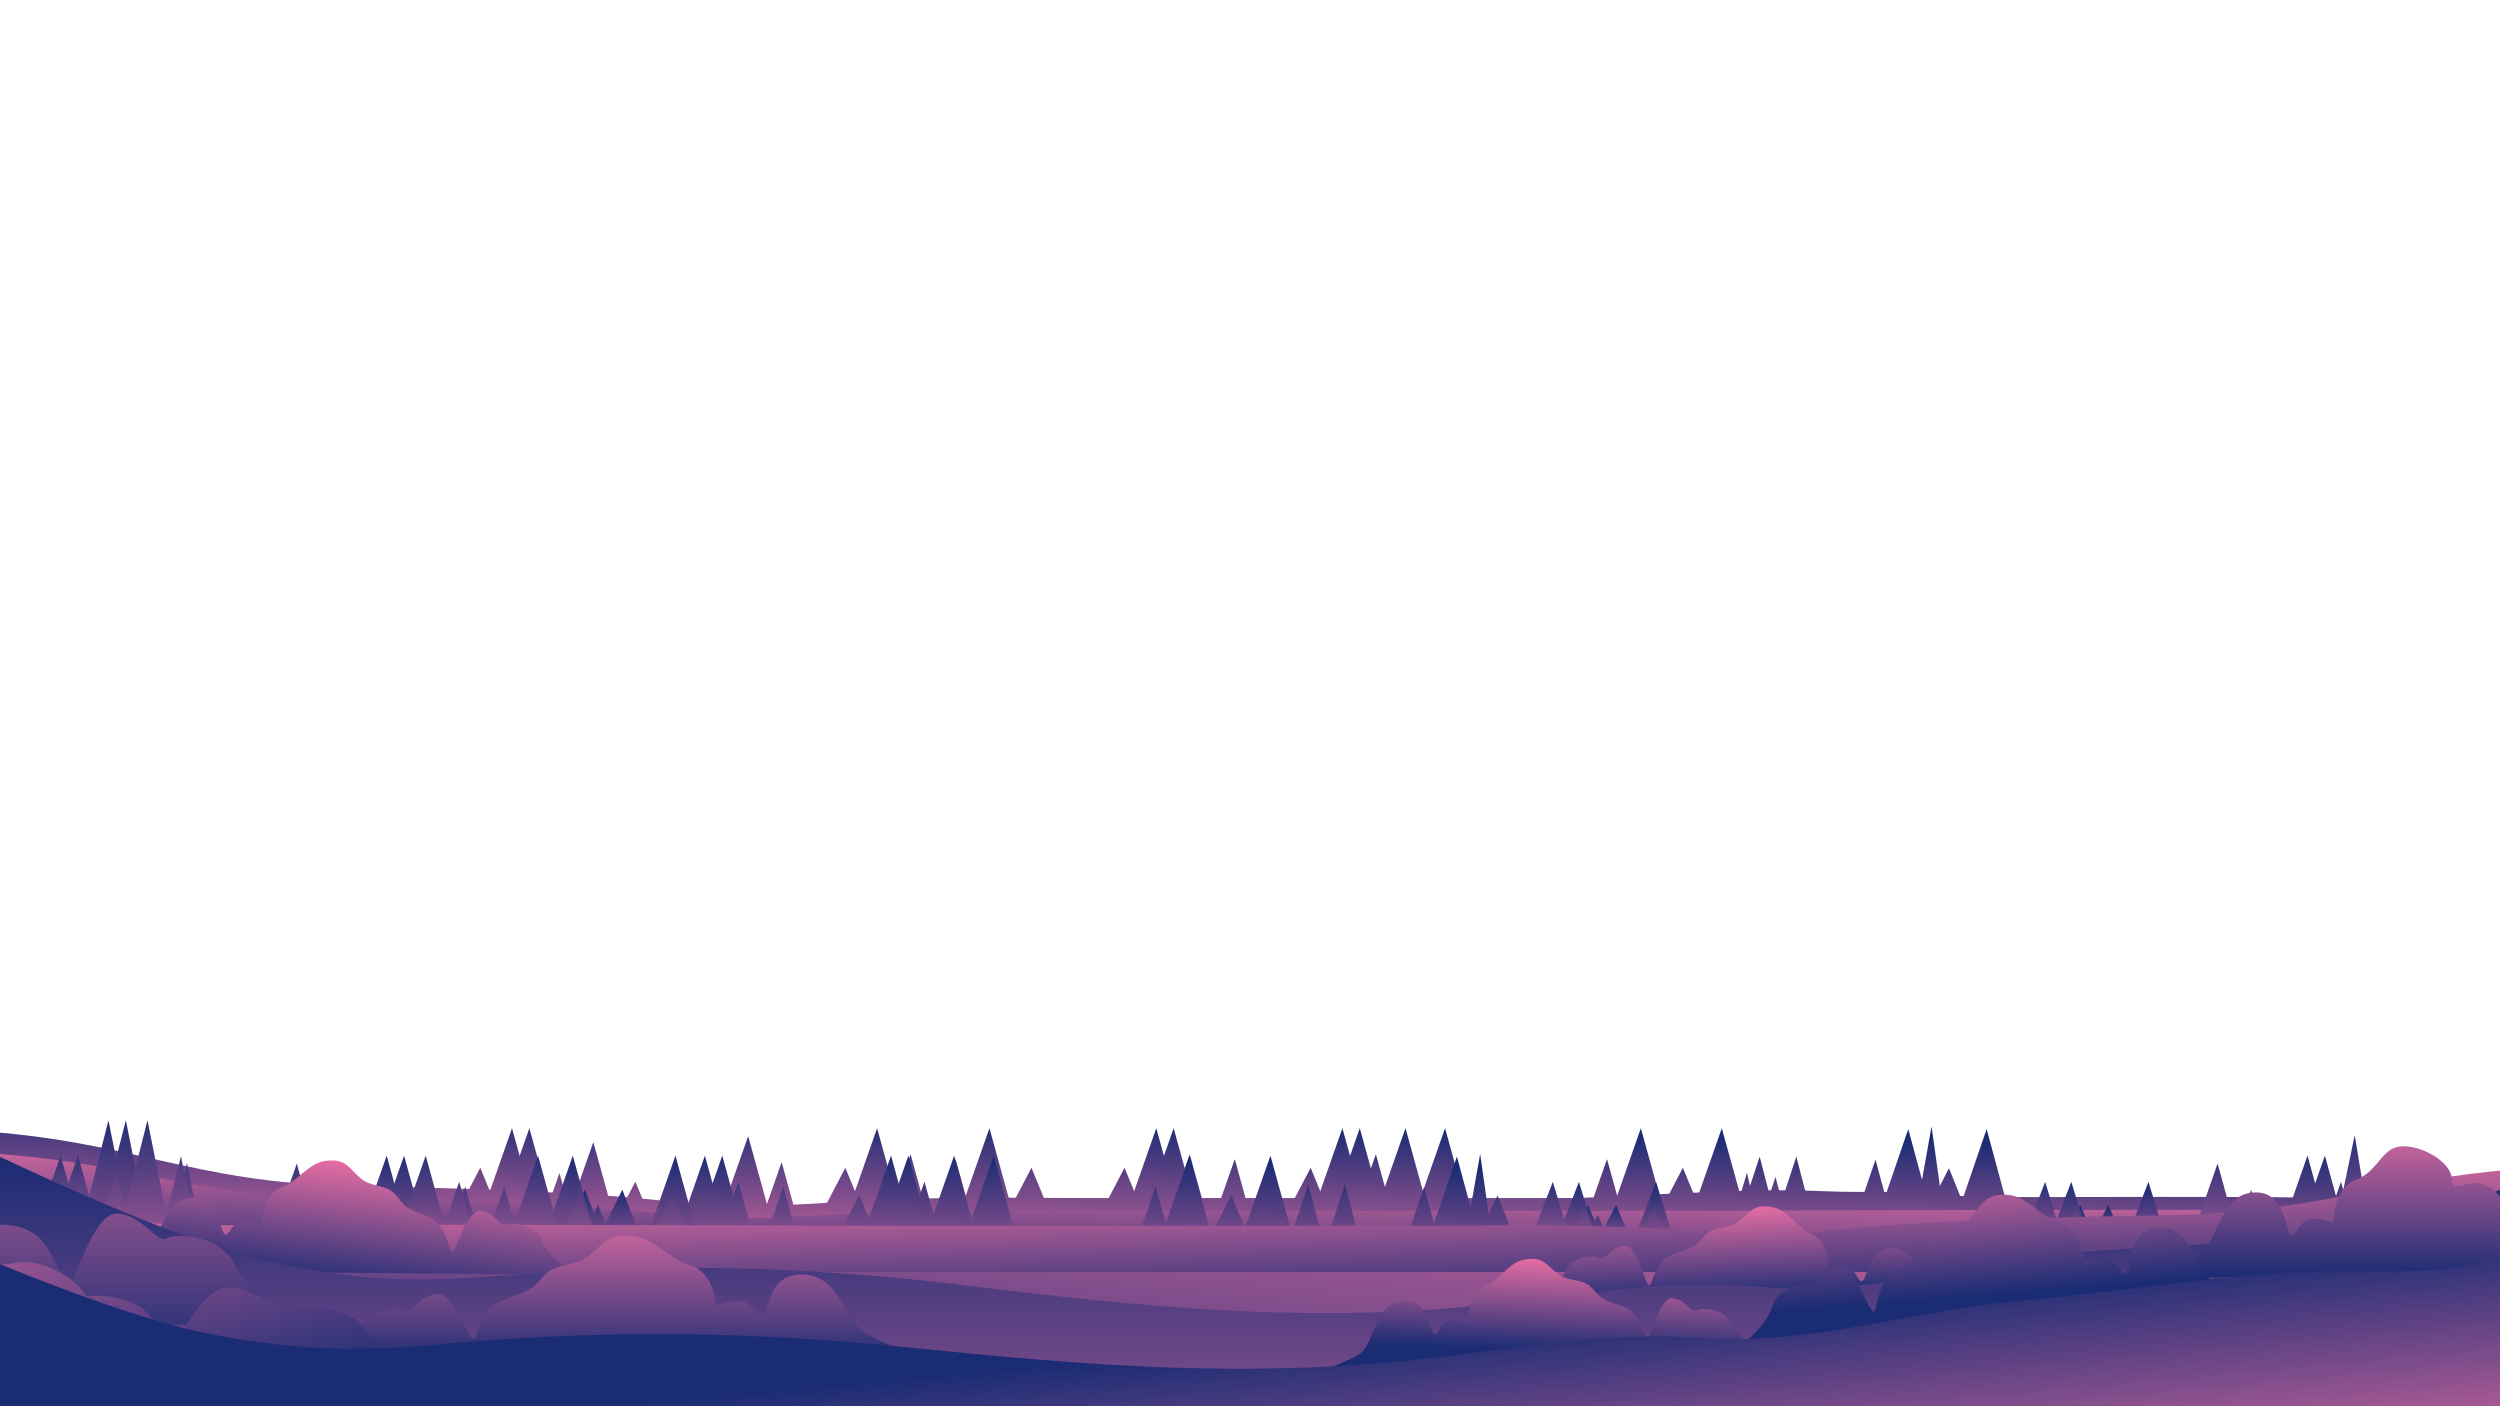 <svg id="Calque_1" data-name="Calque 1" xmlns="http://www.w3.org/2000/svg" xmlns:xlink="http://www.w3.org/1999/xlink" viewBox="0 0 1920 1080"><defs><style>.cls-1{fill:url(#linear-gradient);}.cls-2{fill:url(#linear-gradient-2);}.cls-3{fill:url(#linear-gradient-3);}.cls-4{fill:url(#linear-gradient-4);}.cls-5{fill:url(#linear-gradient-5);}.cls-6{fill:url(#linear-gradient-6);}.cls-7{fill:url(#linear-gradient-7);}.cls-8{fill:url(#linear-gradient-8);}.cls-9{fill:url(#linear-gradient-9);}.cls-10{fill:url(#linear-gradient-10);}.cls-11{fill:url(#linear-gradient-11);}.cls-12{fill:url(#linear-gradient-12);}.cls-13{fill:url(#linear-gradient-13);}.cls-14{fill:url(#linear-gradient-14);}.cls-15{fill:url(#linear-gradient-15);}.cls-16{fill:url(#linear-gradient-16);}.cls-17{fill:url(#linear-gradient-17);}.cls-18{fill:url(#linear-gradient-18);}.cls-19{fill:url(#linear-gradient-19);}.cls-20{fill:url(#linear-gradient-20);}.cls-21{fill:url(#linear-gradient-21);}.cls-22{fill:url(#linear-gradient-22);}.cls-23{fill:url(#linear-gradient-23);}.cls-24{fill:url(#linear-gradient-24);}.cls-25{fill:url(#linear-gradient-25);}.cls-26{fill:url(#linear-gradient-26);}.cls-27{fill:url(#linear-gradient-27);}.cls-28{fill:url(#linear-gradient-28);}.cls-29{fill:url(#linear-gradient-29);}.cls-30{fill:url(#linear-gradient-30);}.cls-31{fill:url(#linear-gradient-31);}.cls-32{fill:url(#linear-gradient-32);}.cls-33{fill:url(#linear-gradient-33);}.cls-34{fill:url(#linear-gradient-34);}.cls-35{fill:url(#linear-gradient-35);}.cls-36{fill:url(#linear-gradient-36);}.cls-37{fill:url(#linear-gradient-37);}.cls-38{fill:url(#linear-gradient-38);}.cls-39{fill:url(#linear-gradient-39);}.cls-40{fill:url(#linear-gradient-40);}.cls-41{fill:url(#linear-gradient-41);}.cls-42{fill:url(#linear-gradient-42);}.cls-43{fill:url(#linear-gradient-43);}.cls-44{fill:url(#linear-gradient-44);}.cls-45{fill:url(#linear-gradient-45);}.cls-46{fill:url(#linear-gradient-46);}.cls-47{fill:url(#linear-gradient-47);}.cls-48{fill:url(#linear-gradient-48);}.cls-49{fill:url(#linear-gradient-49);}.cls-50{fill:url(#linear-gradient-50);}.cls-51{fill:url(#linear-gradient-51);}.cls-52{fill:url(#linear-gradient-52);}.cls-53{fill:url(#linear-gradient-53);}.cls-54{fill:url(#linear-gradient-54);}.cls-55{fill:url(#linear-gradient-55);}.cls-56{fill:url(#linear-gradient-56);}.cls-57{fill:url(#linear-gradient-57);}.cls-58{fill:url(#linear-gradient-58);}.cls-59{fill:url(#linear-gradient-59);}.cls-60{fill:url(#linear-gradient-60);}.cls-61{fill:url(#linear-gradient-61);}.cls-62{fill:url(#linear-gradient-62);}.cls-63{fill:url(#linear-gradient-63);}.cls-64{fill:url(#linear-gradient-64);}.cls-65{fill:url(#linear-gradient-65);}.cls-66{fill:url(#linear-gradient-66);}.cls-67{fill:url(#linear-gradient-67);}.cls-68{fill:url(#linear-gradient-68);}.cls-69{fill:url(#linear-gradient-69);}.cls-70{fill:url(#linear-gradient-70);}.cls-71{fill:url(#linear-gradient-71);}.cls-72{fill:url(#linear-gradient-72);}.cls-73{fill:url(#linear-gradient-73);}.cls-74{fill:url(#linear-gradient-74);}.cls-75{fill:url(#linear-gradient-75);}.cls-76{fill:url(#linear-gradient-76);}.cls-77{fill:url(#linear-gradient-77);}.cls-78{fill:url(#linear-gradient-78);}.cls-79{fill:url(#linear-gradient-79);}.cls-80{fill:url(#linear-gradient-80);}.cls-81{fill:url(#linear-gradient-81);}.cls-82{fill:url(#linear-gradient-82);}.cls-83{fill:url(#linear-gradient-83);}.cls-84{fill:url(#linear-gradient-84);}.cls-85{fill:url(#linear-gradient-85);}.cls-86{fill:url(#linear-gradient-86);}.cls-87{fill:url(#linear-gradient-87);}.cls-88{fill:url(#linear-gradient-88);}.cls-89{fill:url(#linear-gradient-89);}.cls-90{fill:url(#linear-gradient-90);}.cls-91{fill:url(#linear-gradient-91);}.cls-92{fill:url(#linear-gradient-92);}.cls-93{fill:url(#linear-gradient-93);}.cls-94{fill:url(#linear-gradient-94);}.cls-95{fill:url(#linear-gradient-95);}.cls-96{fill:url(#linear-gradient-96);}.cls-97{fill:url(#linear-gradient-97);}.cls-98{fill:url(#linear-gradient-98);}.cls-99{fill:url(#linear-gradient-99);}.cls-100{fill:url(#linear-gradient-100);}.cls-101{fill:url(#linear-gradient-101);}.cls-102{fill:url(#linear-gradient-102);}.cls-103{fill:url(#linear-gradient-103);}.cls-104{fill:url(#linear-gradient-104);}.cls-105{fill:url(#linear-gradient-105);}.cls-106{fill:url(#linear-gradient-106);}.cls-107{fill:url(#linear-gradient-107);}.cls-108{fill:url(#linear-gradient-108);}.cls-109{fill:url(#linear-gradient-109);}.cls-110{fill:url(#linear-gradient-110);}.cls-111{fill:url(#linear-gradient-111);}.cls-112{fill:url(#linear-gradient-112);}.cls-113{fill:url(#linear-gradient-113);}.cls-114{fill:url(#linear-gradient-114);}.cls-115{fill:url(#linear-gradient-115);}.cls-116{fill:url(#linear-gradient-116);}.cls-117{fill:url(#linear-gradient-117);}.cls-118{fill:url(#linear-gradient-118);}.cls-119{fill:url(#linear-gradient-119);}.cls-120{fill:url(#linear-gradient-120);}.cls-121{fill:url(#linear-gradient-121);}.cls-122{fill:url(#linear-gradient-122);}.cls-123{fill:url(#linear-gradient-123);}.cls-124{fill:url(#linear-gradient-124);}.cls-125{fill:url(#linear-gradient-125);}.cls-126{fill:url(#linear-gradient-126);}.cls-127{fill:url(#linear-gradient-127);}.cls-128{fill:url(#linear-gradient-128);}.cls-129{fill:url(#linear-gradient-129);}</style><linearGradient id="linear-gradient" x1="1036.16" y1="1000.26" x2="1039.14" y2="866.14" gradientUnits="userSpaceOnUse"><stop offset="0" stop-color="#fd75a8"/><stop offset="1" stop-color="#1a2c74"/></linearGradient><linearGradient id="linear-gradient-2" x1="1040.4" y1="1000.35" x2="1043.38" y2="866.24" xlink:href="#linear-gradient"/><linearGradient id="linear-gradient-3" x1="1027.06" y1="1000.06" x2="1030.04" y2="865.94" xlink:href="#linear-gradient"/><linearGradient id="linear-gradient-4" x1="1075.5" y1="1001.13" x2="1078.48" y2="867.02" xlink:href="#linear-gradient"/><linearGradient id="linear-gradient-5" x1="1105.86" y1="1001.81" x2="1108.84" y2="867.69" xlink:href="#linear-gradient"/><linearGradient id="linear-gradient-6" x1="1053.52" y1="1000.64" x2="1056.5" y2="866.53" xlink:href="#linear-gradient"/><linearGradient id="linear-gradient-7" x1="1003.22" y1="999.53" x2="1006.2" y2="865.41" xlink:href="#linear-gradient"/><linearGradient id="linear-gradient-8" x1="897.53" y1="997.18" x2="900.51" y2="863.06" xlink:href="#linear-gradient"/><linearGradient id="linear-gradient-9" x1="884.19" y1="996.88" x2="887.17" y2="862.77" xlink:href="#linear-gradient"/><linearGradient id="linear-gradient-10" x1="945.32" y1="998.24" x2="948.3" y2="864.12" xlink:href="#linear-gradient"/><linearGradient id="linear-gradient-11" x1="910.65" y1="997.47" x2="913.63" y2="863.35" xlink:href="#linear-gradient"/><linearGradient id="linear-gradient-12" x1="860.34" y1="996.35" x2="863.33" y2="862.24" xlink:href="#linear-gradient"/><linearGradient id="linear-gradient-13" x1="402.97" y1="986.19" x2="405.95" y2="852.07" xlink:href="#linear-gradient"/><linearGradient id="linear-gradient-14" x1="389.64" y1="985.89" x2="392.62" y2="851.78" xlink:href="#linear-gradient"/><linearGradient id="linear-gradient-15" x1="365.79" y1="985.36" x2="368.77" y2="851.25" xlink:href="#linear-gradient"/><linearGradient id="linear-gradient-16" x1="788.91" y1="994.76" x2="791.89" y2="860.65" xlink:href="#linear-gradient"/><linearGradient id="linear-gradient-17" x1="756.12" y1="994.03" x2="759.1" y2="859.92" xlink:href="#linear-gradient"/><linearGradient id="linear-gradient-18" x1="669.88" y1="992.12" x2="672.86" y2="858" xlink:href="#linear-gradient"/><linearGradient id="linear-gradient-19" x1="731.02" y1="993.48" x2="734" y2="859.36" xlink:href="#linear-gradient"/><linearGradient id="linear-gradient-20" x1="485.09" y1="988.01" x2="488.07" y2="853.9" xlink:href="#linear-gradient"/><linearGradient id="linear-gradient-21" x1="452.29" y1="987.28" x2="455.27" y2="853.17" xlink:href="#linear-gradient"/><linearGradient id="linear-gradient-22" x1="427.2" y1="986.73" x2="430.18" y2="852.61" xlink:href="#linear-gradient"/><linearGradient id="linear-gradient-23" x1="696.34" y1="992.71" x2="699.32" y2="858.59" xlink:href="#linear-gradient"/><linearGradient id="linear-gradient-24" x1="646.04" y1="991.59" x2="649.02" y2="857.47" xlink:href="#linear-gradient"/><linearGradient id="linear-gradient-25" x1="1288.96" y1="1005.88" x2="1291.94" y2="871.76" xlink:href="#linear-gradient"/><linearGradient id="linear-gradient-26" x1="1256.16" y1="1005.15" x2="1259.15" y2="871.03" xlink:href="#linear-gradient"/><linearGradient id="linear-gradient-27" x1="571.04" y1="989.92" x2="574.02" y2="855.81" xlink:href="#linear-gradient"/><linearGradient id="linear-gradient-28" x1="1231.07" y1="1004.59" x2="1234.05" y2="870.47" xlink:href="#linear-gradient"/><linearGradient id="linear-gradient-29" x1="597.5" y1="990.51" x2="600.48" y2="856.39" xlink:href="#linear-gradient"/><linearGradient id="linear-gradient-30" x1="1376.41" y1="1007.82" x2="1379.39" y2="873.7" xlink:href="#linear-gradient"/><linearGradient id="linear-gradient-31" x1="1348.26" y1="1007.19" x2="1351.24" y2="873.08" xlink:href="#linear-gradient"/><linearGradient id="linear-gradient-32" x1="1318.3" y1="1006.53" x2="1321.28" y2="872.41" xlink:href="#linear-gradient"/><linearGradient id="linear-gradient-33" x1="1465.47" y1="1009.8" x2="1468.45" y2="875.68" xlink:href="#linear-gradient"/><linearGradient id="linear-gradient-34" x1="1480.41" y1="1010.13" x2="1483.39" y2="876.01" xlink:href="#linear-gradient"/><linearGradient id="linear-gradient-35" x1="1493.26" y1="1010.42" x2="1496.24" y2="876.3" xlink:href="#linear-gradient"/><linearGradient id="linear-gradient-36" x1="1461.51" y1="1009.71" x2="1464.49" y2="875.59" xlink:href="#linear-gradient"/><linearGradient id="linear-gradient-37" x1="1437.21" y1="1009.17" x2="1440.19" y2="875.05" xlink:href="#linear-gradient"/><linearGradient id="linear-gradient-38" x1="1521.67" y1="1011.05" x2="1524.65" y2="876.93" xlink:href="#linear-gradient"/><linearGradient id="linear-gradient-39" x1="1360.98" y1="1007.48" x2="1363.96" y2="873.36" xlink:href="#linear-gradient"/><linearGradient id="linear-gradient-40" x1="1339.04" y1="1006.99" x2="1342.02" y2="872.87" xlink:href="#linear-gradient"/><linearGradient id="linear-gradient-41" x1="547.19" y1="989.39" x2="550.17" y2="855.28" xlink:href="#linear-gradient"/><linearGradient id="linear-gradient-42" x1="956.19" y1="998.48" x2="959.17" y2="864.37" xlink:href="#linear-gradient"/><linearGradient id="linear-gradient-43" x1="956.3" y1="998.89" x2="958.98" y2="877.99" gradientUnits="userSpaceOnUse"><stop offset="0" stop-color="#1a2c74"/><stop offset="1" stop-color="#fd75a8"/></linearGradient><linearGradient id="linear-gradient-44" x1="693.75" y1="1021.44" x2="696.73" y2="887.32" xlink:href="#linear-gradient"/><linearGradient id="linear-gradient-45" x1="680.41" y1="1021.14" x2="683.39" y2="887.03" xlink:href="#linear-gradient"/><linearGradient id="linear-gradient-46" x1="728.84" y1="1022.22" x2="731.82" y2="888.1" xlink:href="#linear-gradient"/><linearGradient id="linear-gradient-47" x1="759.21" y1="1022.89" x2="762.19" y2="888.78" xlink:href="#linear-gradient"/><linearGradient id="linear-gradient-48" x1="706.87" y1="1021.73" x2="709.85" y2="887.62" xlink:href="#linear-gradient"/><linearGradient id="linear-gradient-49" x1="656.56" y1="1020.61" x2="659.54" y2="886.5" xlink:href="#linear-gradient"/><linearGradient id="linear-gradient-50" x1="550.88" y1="1018.27" x2="553.86" y2="884.15" xlink:href="#linear-gradient"/><linearGradient id="linear-gradient-51" x1="537.54" y1="1017.97" x2="540.52" y2="883.85" xlink:href="#linear-gradient"/><linearGradient id="linear-gradient-52" x1="598.67" y1="1019.33" x2="601.65" y2="885.21" xlink:href="#linear-gradient"/><linearGradient id="linear-gradient-53" x1="564" y1="1018.56" x2="566.98" y2="884.44" xlink:href="#linear-gradient"/><linearGradient id="linear-gradient-54" x1="446.4" y1="992.39" x2="448.15" y2="913.48" xlink:href="#linear-gradient"/><linearGradient id="linear-gradient-55" x1="436.02" y1="1021.14" x2="439" y2="887.03" xlink:href="#linear-gradient"/><linearGradient id="linear-gradient-56" x1="475.1" y1="992.85" x2="476.85" y2="913.94" xlink:href="#linear-gradient"/><linearGradient id="linear-gradient-57" x1="514.82" y1="1022.89" x2="517.8" y2="888.78" xlink:href="#linear-gradient"/><linearGradient id="linear-gradient-58" x1="457.13" y1="992.53" x2="458.88" y2="913.62" xlink:href="#linear-gradient"/><linearGradient id="linear-gradient-59" x1="412.18" y1="1020.61" x2="415.16" y2="886.5" xlink:href="#linear-gradient"/><linearGradient id="linear-gradient-60" x1="306.49" y1="1018.27" x2="309.47" y2="884.15" xlink:href="#linear-gradient"/><linearGradient id="linear-gradient-61" x1="293.15" y1="1017.97" x2="296.13" y2="883.85" xlink:href="#linear-gradient"/><linearGradient id="linear-gradient-62" x1="354.28" y1="1019.33" x2="357.26" y2="885.21" xlink:href="#linear-gradient"/><linearGradient id="linear-gradient-63" x1="319.61" y1="1018.56" x2="322.59" y2="884.44" xlink:href="#linear-gradient"/><linearGradient id="linear-gradient-64" x1="513.69" y1="1017.44" x2="516.67" y2="883.32" xlink:href="#linear-gradient"/><linearGradient id="linear-gradient-65" x1="56.32" y1="1007.27" x2="59.3" y2="873.16" xlink:href="#linear-gradient"/><linearGradient id="linear-gradient-66" x1="42.98" y1="1006.98" x2="45.96" y2="872.86" xlink:href="#linear-gradient"/><linearGradient id="linear-gradient-67" x1="442.26" y1="1015.85" x2="445.24" y2="881.74" xlink:href="#linear-gradient"/><linearGradient id="linear-gradient-68" x1="409.46" y1="1015.12" x2="412.44" y2="881.01" xlink:href="#linear-gradient"/><linearGradient id="linear-gradient-69" x1="1217.55" y1="979.13" x2="1218.74" y2="925.33" xlink:href="#linear-gradient"/><linearGradient id="linear-gradient-70" x1="1209.79" y1="998.72" x2="1211.83" y2="907.31" xlink:href="#linear-gradient"/><linearGradient id="linear-gradient-71" x1="1239.12" y1="979.44" x2="1240.31" y2="925.64" xlink:href="#linear-gradient"/><linearGradient id="linear-gradient-72" x1="1269.02" y1="999.92" x2="1271.05" y2="908.5" xlink:href="#linear-gradient"/><linearGradient id="linear-gradient-73" x1="1225.62" y1="979.22" x2="1226.81" y2="925.41" xlink:href="#linear-gradient"/><linearGradient id="linear-gradient-74" x1="1191.87" y1="998.37" x2="1193.9" y2="906.92" xlink:href="#linear-gradient"/><linearGradient id="linear-gradient-75" x1="1268.16" y1="996.21" x2="1270.19" y2="904.76" xlink:href="#linear-gradient"/><linearGradient id="linear-gradient-76" x1="1214.47" y1="995.13" x2="1216.5" y2="903.68" xlink:href="#linear-gradient"/><linearGradient id="linear-gradient-77" x1="1189.83" y1="994.62" x2="1191.86" y2="903.2" xlink:href="#linear-gradient"/><linearGradient id="linear-gradient-78" x1="1595.68" y1="979.13" x2="1596.88" y2="925.33" xlink:href="#linear-gradient"/><linearGradient id="linear-gradient-79" x1="1587.93" y1="998.72" x2="1589.96" y2="907.31" xlink:href="#linear-gradient"/><linearGradient id="linear-gradient-80" x1="1617.25" y1="979.44" x2="1618.45" y2="925.64" xlink:href="#linear-gradient"/><linearGradient id="linear-gradient-81" x1="1647.15" y1="999.92" x2="1649.19" y2="908.5" xlink:href="#linear-gradient"/><linearGradient id="linear-gradient-82" x1="1603.75" y1="979.22" x2="1604.95" y2="925.41" xlink:href="#linear-gradient"/><linearGradient id="linear-gradient-83" x1="1570.01" y1="998.37" x2="1572.04" y2="906.92" xlink:href="#linear-gradient"/><linearGradient id="linear-gradient-84" x1="1592.61" y1="995.13" x2="1594.64" y2="903.68" xlink:href="#linear-gradient"/><linearGradient id="linear-gradient-85" x1="1567.96" y1="994.62" x2="1569.99" y2="903.2" xlink:href="#linear-gradient"/><linearGradient id="linear-gradient-86" x1="323.23" y1="1013.21" x2="326.21" y2="879.09" xlink:href="#linear-gradient"/><linearGradient id="linear-gradient-87" x1="384.37" y1="1014.56" x2="387.35" y2="880.45" xlink:href="#linear-gradient"/><linearGradient id="linear-gradient-88" x1="105.64" y1="1008.37" x2="108.62" y2="874.26" xlink:href="#linear-gradient"/><linearGradient id="linear-gradient-89" x1="349.69" y1="1013.79" x2="352.67" y2="879.68" xlink:href="#linear-gradient"/><linearGradient id="linear-gradient-90" x1="299.39" y1="1012.68" x2="302.37" y2="878.56" xlink:href="#linear-gradient"/><linearGradient id="linear-gradient-91" x1="92.24" y1="1040.34" x2="96.34" y2="855.74" xlink:href="#linear-gradient"/><linearGradient id="linear-gradient-92" x1="78.91" y1="1039.93" x2="83.01" y2="855.33" xlink:href="#linear-gradient"/><linearGradient id="linear-gradient-93" x1="140.03" y1="1041.86" x2="144.13" y2="857.26" xlink:href="#linear-gradient"/><linearGradient id="linear-gradient-94" x1="105.35" y1="1040.79" x2="109.45" y2="856.19" xlink:href="#linear-gradient"/><linearGradient id="linear-gradient-95" x1="109.03" y1="1033.38" x2="113.13" y2="848.77" xlink:href="#linear-gradient"/><linearGradient id="linear-gradient-96" x1="135.47" y1="1034.24" x2="139.57" y2="849.63" xlink:href="#linear-gradient"/><linearGradient id="linear-gradient-97" x1="85.19" y1="1032.6" x2="89.29" y2="848.18" xlink:href="#linear-gradient"/><linearGradient id="linear-gradient-98" x1="942.31" y1="1026.96" x2="945.29" y2="892.85" xlink:href="#linear-gradient"/><linearGradient id="linear-gradient-99" x1="909.51" y1="1026.23" x2="912.49" y2="892.12" xlink:href="#linear-gradient"/><linearGradient id="linear-gradient-100" x1="224.39" y1="1011.01" x2="227.37" y2="876.89" xlink:href="#linear-gradient"/><linearGradient id="linear-gradient-101" x1="884.42" y1="1025.68" x2="887.4" y2="891.56" xlink:href="#linear-gradient"/><linearGradient id="linear-gradient-102" x1="250.85" y1="1011.6" x2="253.83" y2="877.48" xlink:href="#linear-gradient"/><linearGradient id="linear-gradient-103" x1="1781.67" y1="1018.27" x2="1784.65" y2="884.15" xlink:href="#linear-gradient"/><linearGradient id="linear-gradient-104" x1="1768.33" y1="1017.97" x2="1771.31" y2="883.85" xlink:href="#linear-gradient"/><linearGradient id="linear-gradient-105" x1="1794.79" y1="1018.56" x2="1797.77" y2="884.44" xlink:href="#linear-gradient"/><linearGradient id="linear-gradient-106" x1="1804.97" y1="1028.27" x2="1808.67" y2="861.4" xlink:href="#linear-gradient"/><linearGradient id="linear-gradient-107" x1="1774.56" y1="1012.68" x2="1777.54" y2="878.56" xlink:href="#linear-gradient"/><linearGradient id="linear-gradient-108" x1="1699.57" y1="1011.01" x2="1702.55" y2="876.89" xlink:href="#linear-gradient"/><linearGradient id="linear-gradient-109" x1="1726.02" y1="1011.6" x2="1729" y2="877.48" xlink:href="#linear-gradient"/><linearGradient id="linear-gradient-110" x1="1029.76" y1="1028.91" x2="1032.74" y2="894.79" xlink:href="#linear-gradient"/><linearGradient id="linear-gradient-111" x1="1001.61" y1="1028.28" x2="1004.59" y2="894.17" xlink:href="#linear-gradient"/><linearGradient id="linear-gradient-112" x1="971.65" y1="1027.62" x2="974.63" y2="893.5" xlink:href="#linear-gradient"/><linearGradient id="linear-gradient-113" x1="1118.82" y1="1030.89" x2="1121.8" y2="896.77" xlink:href="#linear-gradient"/><linearGradient id="linear-gradient-114" x1="1133.76" y1="1031.22" x2="1136.74" y2="897.1" xlink:href="#linear-gradient"/><linearGradient id="linear-gradient-115" x1="1146.61" y1="1031.5" x2="1149.59" y2="897.39" xlink:href="#linear-gradient"/><linearGradient id="linear-gradient-116" x1="1114.86" y1="1030.8" x2="1117.84" y2="896.68" xlink:href="#linear-gradient"/><linearGradient id="linear-gradient-117" x1="1090.56" y1="1030.26" x2="1093.54" y2="896.14" xlink:href="#linear-gradient"/><linearGradient id="linear-gradient-118" x1="989.63" y1="1010.8" x2="992.31" y2="889.9" gradientTransform="matrix(-1, 0, 0, 1, 1947.63, 0)" xlink:href="#linear-gradient-43"/><linearGradient id="linear-gradient-119" x1="987.47" y1="754.26" x2="939.78" y2="1211.25" xlink:href="#linear-gradient"/><linearGradient id="linear-gradient-120" x1="270.79" y1="881.58" x2="258.87" y2="988.87" xlink:href="#linear-gradient"/><linearGradient id="linear-gradient-121" x1="526.84" y1="916.78" x2="523.61" y2="995.94" gradientTransform="matrix(-1, 0, 0, 1, 1906.89, 0)" xlink:href="#linear-gradient"/><linearGradient id="linear-gradient-122" x1="957.15" y1="1322.73" x2="957.15" y2="889.59" xlink:href="#linear-gradient"/><linearGradient id="linear-gradient-123" x1="2487.2" y1="802.84" x2="2487.2" y2="1045.49" gradientTransform="matrix(-1, 0, 0, 1, 2589.09, 0)" xlink:href="#linear-gradient"/><linearGradient id="linear-gradient-124" x1="794.24" y1="845.15" x2="794.24" y2="981.27" gradientTransform="matrix(-1, 0, 0, 1, 2589.09, 0)" xlink:href="#linear-gradient"/><linearGradient id="linear-gradient-125" x1="1151.74" y1="957.11" x2="1148.5" y2="1036.27" xlink:href="#linear-gradient"/><linearGradient id="linear-gradient-126" x1="1526.56" y1="878.03" x2="1535.51" y2="994.27" xlink:href="#linear-gradient"/><linearGradient id="linear-gradient-127" x1="1054.68" y1="914.21" x2="1054.68" y2="1049.22" gradientTransform="translate(-579.81)" xlink:href="#linear-gradient"/><linearGradient id="linear-gradient-128" x1="2484.94" y1="681.89" x2="2484.94" y2="954.79" gradientTransform="matrix(-0.98, 0.21, 0.21, 0.98, 2390.22, -368.4)" xlink:href="#linear-gradient"/><linearGradient id="linear-gradient-129" x1="969.96" y1="1251.2" x2="949.91" y2="1034.74" xlink:href="#linear-gradient"/></defs><title>Plan de travail 1</title><path class="cls-1" d="M1934.31,933.48c-34.19-.8-66.22-2-104.25-3.21-81.64-2.58-152.87-6.09-234.84-8.69-23.08-.74-49.81-1.24-71.38-2.2-22.38-1-37.66-2.36-58.69-3.46-13.36-.71-43-.4-53-.71-24.59-.75-28.35-1.28-57-1-19.87.21-67.63,2.21-102.33,4-37.85,2-59.27,2.33-91.06,3.59-10,.4-28.92.61-37.09.21-24.51-1.21-51.66-1.75-93.61,0-65.2,2.69-166.24,4.86-237.41,9.5-41.52,2.7-164.39,2-217.59,3.17-69.57,1.5-135.79,4.13-204.69,5.74-62.79,1.46-161.32,1.64-230.94,4.08H1934.31Z"/><polygon class="cls-2" points="1022.18 929.54 1061.77 929.54 1044.31 866.46 1022.18 929.54"/><polygon class="cls-3" points="1008.83 929.54 1048.42 929.54 1030.96 866.46 1008.83 929.54"/><polygon class="cls-4" points="1057.29 929.54 1096.88 929.54 1079.42 866.46 1057.29 929.54"/><polygon class="cls-5" points="1087.67 929.54 1127.26 929.54 1109.8 866.46 1087.67 929.54"/><polygon class="cls-6" points="1041.97 928.38 1068.28 928.38 1056.67 886.48 1041.97 928.38"/><polygon class="cls-7" points="989.5 929.54 1020.04 929.54 1006.57 896.85 989.5 929.54"/><polygon class="cls-8" points="879.24 929.54 918.83 929.54 901.36 866.46 879.24 929.54"/><polygon class="cls-9" points="865.89 929.54 905.48 929.54 888.02 866.46 865.89 929.54"/><polygon class="cls-10" points="934.51 929.54 959.19 929.54 948.3 890.21 934.51 929.54"/><polygon class="cls-11" points="899.03 928.38 925.33 928.38 913.73 886.48 899.03 928.38"/><polygon class="cls-12" points="846.56 929.54 877.1 929.54 863.63 896.85 846.56 929.54"/><polygon class="cls-13" points="384.44 929.54 424.03 929.54 406.56 866.46 384.44 929.54"/><polygon class="cls-14" points="371.09 929.54 410.68 929.54 393.22 866.46 371.09 929.54"/><polygon class="cls-15" points="351.76 929.54 382.3 929.54 368.83 896.85 351.76 929.54"/><polygon class="cls-16" points="775.09 929.54 805.63 929.54 792.16 896.85 775.09 929.54"/><polygon class="cls-17" points="737.75 929.54 777.34 929.54 759.88 866.46 737.75 929.54"/><polygon class="cls-18" points="651.48 929.54 691.07 929.54 673.61 866.46 651.48 929.54"/><polygon class="cls-19" points="720.1 929.54 744.78 929.54 733.89 890.21 720.1 929.54"/><polygon class="cls-20" points="470.88 940.23 501.42 940.23 487.95 907.53 470.88 940.23"/><polygon class="cls-21" points="433.54 940.23 473.13 940.23 455.67 877.15 433.54 940.23"/><polygon class="cls-22" points="415.89 940.23 440.57 940.23 429.68 900.89 415.89 940.23"/><polygon class="cls-23" points="684.62 928.38 710.92 928.38 699.32 886.48 684.62 928.38"/><polygon class="cls-24" points="632.15 929.54 662.69 929.54 649.22 896.85 632.15 929.54"/><polygon class="cls-25" points="1275.38 929.54 1305.92 929.54 1292.45 896.85 1275.38 929.54"/><polygon class="cls-26" points="1238.05 929.54 1277.64 929.54 1260.18 866.46 1238.05 929.54"/><polygon class="cls-27" points="552.45 935.63 592.04 935.63 574.58 872.55 552.45 935.63"/><polygon class="cls-28" points="1220.39 929.54 1245.08 929.54 1234.19 890.21 1220.39 929.54"/><polygon class="cls-29" points="585.59 934.47 611.89 934.47 600.29 892.56 585.59 934.47"/><polygon class="cls-30" points="1365.98 929.54 1390.32 929.54 1379.58 888.32 1365.98 929.54"/><polygon class="cls-31" points="1337.81 929.54 1362.15 929.54 1351.42 888.32 1337.81 929.54"/><polygon class="cls-32" points="1300.21 929.54 1339.81 929.54 1322.34 866.46 1300.21 929.54"/><polygon class="cls-33" points="1459.5 928.22 1475.06 928.22 1468.2 895.52 1459.5 928.22"/><polygon class="cls-34" points="1472.15 928.22 1492.31 928.22 1483.42 865.14 1472.15 928.22"/><polygon class="cls-35" points="1480.27 929.54 1509.84 929.54 1496.8 897.19 1480.27 929.54"/><polygon class="cls-36" points="1444.13 929.54 1482.46 929.54 1465.55 867.13 1444.13 929.54"/><polygon class="cls-37" points="1427.03 929.54 1450.93 929.54 1440.39 890.62 1427.03 929.54"/><polygon class="cls-38" points="1504.31 929.54 1542.64 929.54 1525.74 867.13 1504.31 929.54"/><polygon class="cls-39" points="1355.12 929.54 1370.3 929.54 1363.6 903.84 1355.12 929.54"/><polygon class="cls-40" points="1333.25 928.78 1348.3 928.78 1341.66 900.73 1333.25 928.78"/><polygon class="cls-41" points="533.12 935.63 563.66 935.63 550.19 902.93 533.12 935.63"/><path class="cls-42" d="M1762.86,919.65c-67.2-1.21-456.94.49-517.78.49H846.56c-87.95,0-113.71-2.31-234.67,4.93s-17.81-7.81-345.16-14.36c-119.35-2.39-168-35.35-286.73-42.27v173.41H1934.31V908.07C1880.94,913.51,1804.05,920.4,1762.86,919.65Z"/><path class="cls-43" d="M1762.86,929.5c-67.2-1-456.94.43-517.78.43H846.56c-87.95,0-113.71-2-234.67,4.28s-17.81-6.79-345.16-12.47c-119.35-2.07-168-30.69-286.73-36.69v150.53H1934.31V919.45C1880.94,924.17,1804.05,930.15,1762.86,929.5Z"/><polygon class="cls-44" points="675.53 950.63 715.12 950.63 697.65 887.55 675.53 950.63"/><polygon class="cls-45" points="662.18 950.63 701.77 950.63 684.31 887.55 662.18 950.63"/><polygon class="cls-46" points="710.64 950.63 750.23 950.63 732.77 887.55 710.64 950.63"/><polygon class="cls-47" points="741.02 950.63 780.61 950.63 763.15 887.55 741.02 950.63"/><polygon class="cls-48" points="695.32 949.47 721.62 949.47 710.02 907.57 695.32 949.47"/><polygon class="cls-49" points="642.85 950.63 673.39 950.63 659.92 917.93 642.85 950.63"/><polygon class="cls-50" points="532.59 950.63 572.17 950.63 554.71 887.55 532.59 950.63"/><polygon class="cls-51" points="519.24 950.63 558.83 950.63 541.37 887.55 519.24 950.63"/><polygon class="cls-52" points="587.86 950.63 612.54 950.63 601.65 911.3 587.86 950.63"/><polygon class="cls-53" points="552.38 949.47 578.68 949.47 567.08 907.57 552.38 949.47"/><polygon class="cls-54" points="431.14 950.63 463.51 950.63 449.23 913.63 431.14 950.63"/><polygon class="cls-55" points="417.79 950.63 457.38 950.63 439.92 887.55 417.79 950.63"/><polygon class="cls-56" points="459.85 950.63 492.22 950.63 477.94 913.63 459.85 950.63"/><polygon class="cls-57" points="496.63 950.63 536.22 950.63 518.76 887.55 496.63 950.63"/><polygon class="cls-58" points="447.32 949.95 468.83 949.95 459.34 925.37 447.32 949.95"/><polygon class="cls-59" points="398.46 950.63 429 950.63 415.53 917.93 398.46 950.63"/><polygon class="cls-60" points="288.2 950.63 327.79 950.63 310.32 887.55 288.2 950.63"/><polygon class="cls-61" points="274.85 950.63 314.44 950.63 296.98 887.55 274.85 950.63"/><polygon class="cls-62" points="343.47 950.63 368.15 950.63 357.26 911.3 343.47 950.63"/><polygon class="cls-63" points="307.99 949.47 334.29 949.47 322.69 907.57 307.99 949.47"/><polygon class="cls-64" points="499.91 950.63 530.45 950.63 516.98 917.93 499.91 950.63"/><polygon class="cls-65" points="37.79 950.63 77.38 950.63 59.91 887.55 37.79 950.63"/><polygon class="cls-66" points="24.44 950.63 64.03 950.63 46.57 887.55 24.44 950.63"/><polygon class="cls-67" points="428.44 950.63 458.98 950.63 445.51 917.93 428.44 950.63"/><polygon class="cls-68" points="391.1 950.63 430.69 950.63 413.23 887.55 391.1 950.63"/><polygon class="cls-69" points="1206.02 950.63 1230.34 950.63 1219.61 925.43 1206.02 950.63"/><polygon class="cls-70" points="1195.99 950.63 1225.74 950.63 1212.62 907.67 1195.99 950.63"/><polygon class="cls-71" points="1227.59 950.63 1251.92 950.63 1241.19 925.43 1227.59 950.63"/><polygon class="cls-72" points="1255.24 950.63 1284.99 950.63 1271.87 907.67 1255.24 950.63"/><polygon class="cls-73" points="1218.18 950.17 1234.34 950.17 1227.21 933.42 1218.18 950.17"/><polygon class="cls-74" points="1181.46 950.63 1204.41 950.63 1194.29 928.36 1181.46 950.63"/><polygon class="cls-75" points="1257.7 950.63 1280.65 950.63 1270.53 928.36 1257.7 950.63"/><polygon class="cls-76" points="1203.99 950.63 1226.94 950.63 1216.81 928.36 1203.99 950.63"/><polygon class="cls-77" points="1175.93 950.63 1205.68 950.63 1192.56 907.67 1175.93 950.63"/><polygon class="cls-78" points="1584.15 950.63 1608.48 950.63 1597.75 925.43 1584.15 950.63"/><polygon class="cls-79" points="1574.12 950.63 1603.87 950.63 1590.75 907.67 1574.12 950.63"/><polygon class="cls-80" points="1605.73 950.63 1630.06 950.63 1619.32 925.43 1605.73 950.63"/><polygon class="cls-81" points="1633.37 950.63 1663.13 950.63 1650 907.67 1633.37 950.63"/><polygon class="cls-82" points="1596.31 950.17 1612.48 950.17 1605.35 933.42 1596.31 950.17"/><polygon class="cls-83" points="1559.59 950.63 1582.54 950.63 1572.42 928.36 1559.59 950.63"/><polygon class="cls-84" points="1582.12 950.63 1605.07 950.63 1594.95 928.36 1582.12 950.63"/><polygon class="cls-85" points="1554.06 950.63 1583.82 950.63 1570.69 907.67 1554.06 950.63"/><polygon class="cls-86" points="304.83 950.63 344.42 950.63 326.95 887.55 304.83 950.63"/><polygon class="cls-87" points="373.44 950.63 398.13 950.63 387.24 911.3 373.44 950.63"/><polygon class="cls-88" points="86.89 961.31 126.48 961.31 109.02 898.24 86.89 961.31"/><polygon class="cls-89" points="337.97 949.47 364.27 949.47 352.67 907.57 337.97 949.47"/><polygon class="cls-90" points="285.5 950.63 316.04 950.63 302.56 917.93 285.5 950.63"/><polygon class="cls-91" points="74.51 947.41 114.1 947.41 96.64 860.4 74.51 947.41"/><polygon class="cls-92" points="61.17 947.41 100.76 947.41 83.29 860.4 61.17 947.41"/><polygon class="cls-93" points="129.78 947.41 154.47 947.41 143.58 893.15 129.78 947.41"/><polygon class="cls-94" points="94.31 945.81 120.61 945.81 109.01 888 94.31 945.81"/><polygon class="cls-95" points="91.14 947.41 130.73 947.41 113.27 860.4 91.14 947.41"/><polygon class="cls-96" points="124.28 945.81 150.59 945.81 138.98 888 124.28 945.81"/><polygon class="cls-97" points="71.81 947.41 102.35 947.41 88.88 902.31 71.81 947.41"/><polygon class="cls-98" points="928.73 950.63 959.27 950.63 945.8 917.93 928.73 950.63"/><polygon class="cls-99" points="891.4 950.63 930.99 950.63 913.53 887.55 891.4 950.63"/><polygon class="cls-100" points="205.8 956.71 245.39 956.71 227.93 893.63 205.8 956.71"/><polygon class="cls-101" points="873.74 950.63 898.43 950.63 887.54 911.3 873.74 950.63"/><polygon class="cls-102" points="238.94 955.56 265.24 955.56 253.64 913.65 238.94 955.56"/><polygon class="cls-103" points="1763.38 950.63 1802.96 950.63 1785.5 887.55 1763.38 950.63"/><polygon class="cls-104" points="1750.03 950.63 1789.62 950.63 1772.16 887.55 1750.03 950.63"/><polygon class="cls-105" points="1783.17 949.47 1809.47 949.47 1797.87 907.57 1783.17 949.47"/><polygon class="cls-106" points="1791.93 950.63 1821.45 950.63 1808.43 871.9 1791.93 950.63"/><polygon class="cls-107" points="1760.67 950.63 1791.21 950.63 1777.74 917.93 1760.67 950.63"/><polygon class="cls-108" points="1680.98 956.71 1720.57 956.71 1703.11 893.63 1680.98 956.71"/><polygon class="cls-109" points="1714.12 955.56 1740.42 955.56 1728.82 913.65 1714.12 955.56"/><polygon class="cls-110" points="1019.33 950.63 1043.66 950.63 1032.93 909.41 1019.33 950.63"/><polygon class="cls-111" points="991.16 950.63 1015.5 950.63 1004.76 909.41 991.16 950.63"/><polygon class="cls-112" points="953.56 950.63 993.15 950.63 975.69 887.55 953.56 950.63"/><polygon class="cls-113" points="1112.85 949.3 1128.4 949.3 1121.55 916.61 1112.85 949.3"/><polygon class="cls-114" points="1125.5 949.3 1145.66 949.3 1136.77 886.23 1125.5 949.3"/><polygon class="cls-115" points="1133.62 950.63 1163.19 950.63 1150.15 918.28 1133.62 950.63"/><polygon class="cls-116" points="1097.47 950.63 1135.81 950.63 1118.9 888.21 1097.47 950.63"/><polygon class="cls-117" points="1080.38 950.63 1104.28 950.63 1093.73 911.71 1080.38 950.63"/><path class="cls-118" d="M1667.49,933.21c-327.35,5.68-224.21,18.75-345.17,12.46-121.77-6.32-146.5-4.28-234.67-4.28H689.14c-60.85,0-450.58-1.48-517.79-.42-46.66.73-139.17-7-191.35-11.86v117.94H1934.31V897.77C1829.61,905.73,1779.94,931.25,1667.49,933.21Z"/><rect class="cls-119" x="-20" y="976.88" width="1954.31" height="135.75"/><path class="cls-120" d="M413,978.8l25.85-2.94s-17.12-9.54-22.3-22.65-23.73-14.67-27.72-12.2-9.2-10.12-19.63-11.15-19,31.47-21.6,31.24-2.58-8.78-9.13-18.9c-6.25-9.65-19.16-9.41-27.6-16.43-4.2-3.49-6.09-8.32-10.58-11.27-6.84-4.5-15.95-3.55-22.67-9.06-9.6-7.88-11.16-15.34-26.15-14.1-14.84,1.22-22.08,15.87-35.39,20.71-15.25,5.54-15.3,28.82-15.3,28.82s-4.62-3.18-13.89-3.18-10.6,13.17-14.57,10-3.27-29.44-25.12-27.92-23.17,31.78-35.72,40.87-29.73,15-29.73,15Q247.39,977.42,413,978.8Z"/><path class="cls-121" d="M1191.45,988.88c4.18-3.35,8.49-7.7,10.82-12.77,5.51-12,22.92-12.49,26.52-10s9.12-9,18.91-9.41,16.06,30.37,18.54,30.29,2.87-8.07,9.52-17.18c6.33-8.69,18.37-7.8,26.62-13.91,4.1-3.05,6.12-7.46,10.46-10,6.63-3.85,15.09-2.49,21.65-7.29,9.38-6.87,11.22-13.75,25.15-11.82s19.8,16,32,21.18c14,6,12.76,27.7,12.76,27.7s4.49-2.73,13.14-2.24,9.21,12.85,13.07,10.14,4.61-27.33,24.93-24.77,20,30.88,31.19,40,90.46,35.43,90.46,35.43c-103.13-4.69-269.76-29.3-372.89-34.13L1191,997.94Z"/><path class="cls-122" d="M1844.13,937.65c-81.05,17.24-163.44,17.59-247.41,24-83.11,6.39-157.06,34.16-244.2,26.65-76.58-6.6-138.52,6.49-216.13,14.29-136.68,13.73-259,1.14-392.35-15.11-115.32-14.06-226-18-345.72-8.63-77.13,6-115.88,6.14-190.71-9.86-67-14.33-178.23-66.85-203.49-78.62a129.53,129.53,0,0,0-24.12-8v193.35H1934.31v-168C1906.24,919.88,1876.91,930.68,1844.13,937.65Z"/><path class="cls-123" d="M180.56,971.65c-10.6-23-45.34-25.13-52.63-20.61S110,933.45,90.48,932s-33.19,56.32-38.16,56-5.47-15.44-18.46-33.12-38.94-14-38.94-14S-8.95,930.23-20,920.24V1019q97.89-1,195.78-2l48-6.09S191.16,994.64,180.56,971.65Z"/><path class="cls-124" d="M1934.31,930.2a31.86,31.86,0,0,0-7.7-.14,38,38,0,0,0-16.85-19.6c-13-7.34-25.88,8.49-26.71-5.05s-23.8-26.09-39-25-17.4,19.17-34.88,25.72-17.25,33.33-17.25,33.33-5.36-3.6-16-3.49-12,15.28-16.64,11.73-4.11-33.83-29.22-31.82-26.26,36.83-40.59,47.44-34,17.63-34,17.63q139.45,0,278.91-.2Z"/><path class="cls-125" d="M1340.33,1029.21c-4.18-3.35-8.49-7.7-10.82-12.77-5.52-12-22.92-12.49-26.53-10s-9.11-9-18.9-9.41-16.06,30.37-18.54,30.29-2.87-8.06-9.52-17.18c-6.33-8.69-18.37-7.79-26.62-13.91-4.11-3-6.12-7.46-10.46-10-6.63-3.85-15.09-2.49-21.65-7.29-9.38-6.87-11.23-13.75-25.15-11.82s-19.8,16-32,21.18c-14,6-12.77,27.7-12.77,27.7s-4.48-2.73-13.13-2.24-9.21,12.85-13.07,10.14-4.61-27.33-24.93-24.77-20,30.88-31.19,40-90.46,35.43-90.46,35.43c103.13-4.68,269.76-29.3,372.88-34.13l13.24-2.25Z"/><path class="cls-126" d="M1367,1033.52l-29.14-1.33s18.32-12.62,23-28.43,25.27-19.18,30-16.59,9.42-12.65,21-14.72,23.83,35.41,26.77,34.92,2.14-10.52,8.61-23c6.16-11.84,20.6-12.61,29.44-21.54,4.4-4.45,6.1-10.28,10.86-14.1,7.27-5.85,17.53-5.48,24.57-12.5,10.06-10,11.17-18.93,28-18.71,16.69.22,26,16.82,41.3,21.41,17.5,5.26,19.52,32.59,19.52,32.59s4.9-4.11,15.25-4.87,13,14.6,17.13,10.61,1.17-34.84,25.7-34.85,28.57,35.41,43.37,45.06,34.49,15.2,34.49,15.2Q1551.87,1018.32,1367,1033.52Z"/><path class="cls-127" d="M280.66,1048.9l-33.05-2.79s21.54-10.87,27.77-25.47,29.83-16.66,35-14,11.44-11.37,24.7-12.7,25,34.49,28.4,34.19,3-9.77,11.11-21.09c7.68-10.79,24.13-10.75,34.69-18.67,5.25-3.93,7.52-9.32,13.15-12.66,8.6-5.1,20.23-4.21,28.63-10.43,12-8.89,13.8-17.17,32.91-16.07,18.93,1.08,28.54,17.15,45.61,22.27,19.55,5.86,20.25,31.61,20.25,31.61s5.8-3.6,17.58-3.77,13.86,14.38,18.82,10.86,3.35-32.64,31.17-31.35,30.33,34.74,46.55,44.57,38.2,16.08,38.2,16.08Q491.41,1044.4,280.66,1048.9Z"/><path class="cls-128" d="M279.83,1020.32c-12-18.1-52-20-60.47-16.43s-20.5-13.89-43-15.12-38.5,44.08-44.21,43.81-6.22-12.15-21.09-26.07S66.3,995.38,66.3,995.38s-7.79-14.78-32.5-23.55-48.13,10.44-50.34-5.91a14.08,14.08,0,0,0-3.46-7v98.21q147-.72,294-1.24c22.12-1.82,33.18-2.73,55.3-4.53C329.29,1051.38,291.86,1038.42,279.83,1020.32Z"/><path class="cls-129" d="M1621.68,1106H1920V965.33c-39.84,13.37-69,10.75-122.86,11-82.67.35-163.21,15.64-247.09,22.85-83,7.14-156.63,34.36-243.84,28.41-76.66-5.23-138.44,8-215.94,16.35-136.5,14.79-259,4.51-392.51-9.09-115.48-11.77-226.26-14-345.79-3.59-77.05,6.71-115.8,7.34-190.82-6.8C106.89,1014.21,23.46,980.82-20,962.67V1106Z"/></svg>